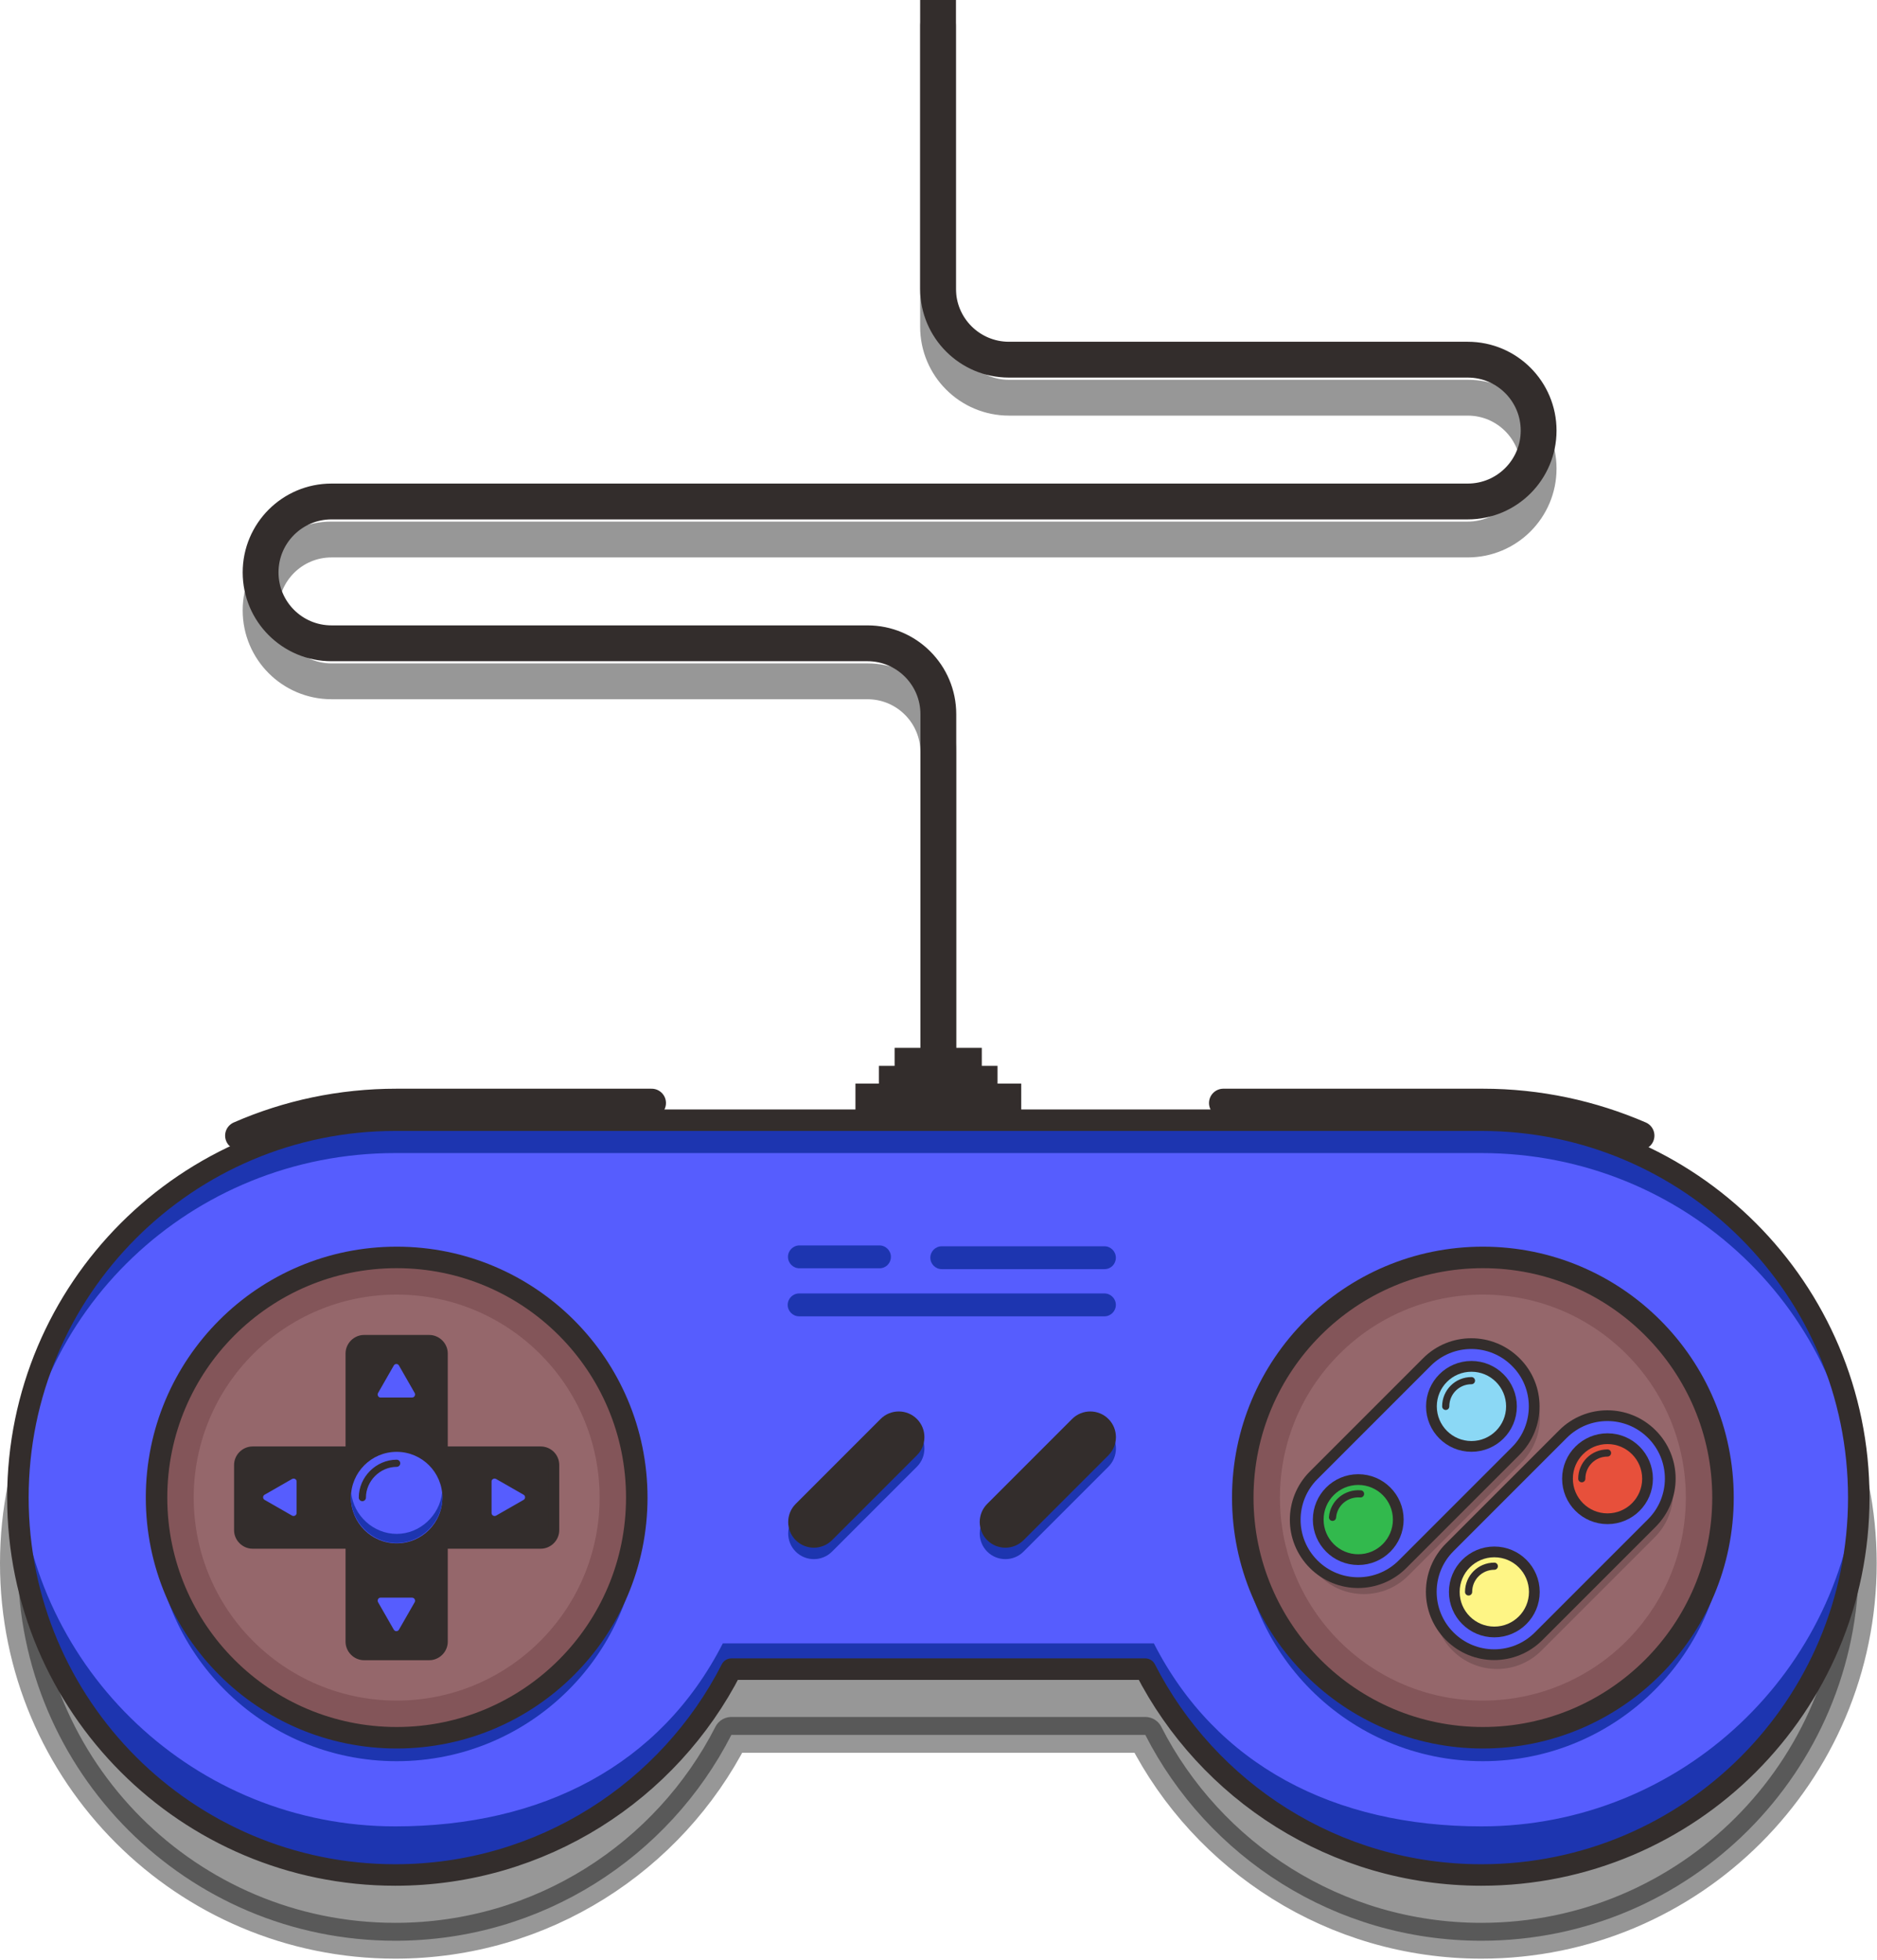 <svg width="524" height="547" viewBox="0 0 524 547" fill="none" xmlns="http://www.w3.org/2000/svg">
<g id="console">
<path id="XMLID 20" opacity="0.41" d="M413.576 331.01H110.336C52.162 331.01 5 378.172 5 436.346C5 494.521 52.162 541.682 110.336 541.682C151.273 541.682 186.784 518.301 204.181 484.226H319.731C337.128 518.301 372.639 541.682 413.576 541.682C471.75 541.682 518.912 494.521 518.912 436.346C518.912 378.172 471.75 331.01 413.576 331.01Z" fill="black" stroke="black" stroke-width="10" stroke-miterlimit="10" stroke-linecap="round" stroke-linejoin="round"/>
<path id="XMLID 19" opacity="0.41" d="M261.956 305.235V209.954C261.956 199.021 253.098 190.163 242.166 190.163H92.541C81.608 190.163 72.75 181.306 72.75 170.373C72.75 159.44 81.608 150.583 92.541 150.583H409.746C420.678 150.583 429.536 141.725 429.536 130.792C429.536 119.86 420.678 111.002 409.746 111.002H281.667C270.734 111.002 261.876 102.144 261.876 91.211V7.182" stroke="black" stroke-width="10" stroke-miterlimit="10" stroke-linecap="round" stroke-linejoin="round"/>
<path id="XMLID 43" d="M261.956 294.622V199.34C261.956 188.408 253.098 179.55 242.166 179.55H92.541C81.608 179.55 72.75 170.692 72.75 159.76C72.75 148.827 81.608 139.969 92.541 139.969H409.746C420.678 139.969 429.536 131.111 429.536 120.179C429.536 109.246 420.678 100.388 409.746 100.388H281.667C270.734 100.388 261.876 91.531 261.876 80.598V0" stroke="#332D2C" stroke-width="10" stroke-miterlimit="10" stroke-linejoin="round"/>
<path id="XMLID 37" d="M285.098 302.442H238.814V312.417H285.098V302.442Z" fill="#332D2C"/>
<path id="XMLID 41" d="M278.475 297.494H245.358V305.315H278.475V297.494Z" fill="#332D2C"/>
<path id="XMLID 54" d="M274.086 292.467H249.747V299.968H274.086V292.467Z" fill="#332D2C"/>
<path id="XMLID 44" d="M413.576 312.656H110.336C52.162 312.656 5 359.818 5 417.992C5 476.167 52.162 523.328 110.336 523.328C151.273 523.328 186.784 499.947 204.181 465.872H319.731C337.128 499.947 372.639 523.328 413.576 523.328C471.75 523.328 518.912 476.167 518.912 417.992C518.912 359.818 471.75 312.656 413.576 312.656Z" fill="#565DFE"/>
<path id="XMLID 74" d="M245.517 353.993H223.173C221.418 353.993 219.981 352.556 219.981 350.801C219.981 349.045 221.418 347.609 223.173 347.609H245.517C247.273 347.609 248.709 349.045 248.709 350.801C248.709 352.556 247.353 353.993 245.517 353.993Z" fill="#1D35B0"/>
<path id="XMLID 73" d="M308.32 354.232H262.914C261.158 354.232 259.722 352.796 259.722 351.04C259.722 349.285 261.158 347.848 262.914 347.848H308.32C310.075 347.848 311.512 349.285 311.512 351.04C311.512 352.796 310.155 354.232 308.32 354.232Z" fill="#1D35B0"/>
<path id="XMLID 71" d="M308.32 367.399H223.093C221.338 367.399 219.901 365.963 219.901 364.207C219.901 362.452 221.338 361.015 223.093 361.015H308.32C310.075 361.015 311.512 362.452 311.512 364.207C311.512 365.963 310.075 367.399 308.32 367.399Z" fill="#1D35B0"/>
<path id="XMLID 67" d="M222.136 433.075C219.343 430.282 219.343 425.733 222.136 422.94L245.836 399.239C248.629 396.446 253.178 396.446 255.971 399.239C258.764 402.032 258.764 406.581 255.971 409.374L232.27 433.075C229.477 435.868 224.929 435.868 222.136 433.075Z" fill="#1D35B0"/>
<path id="XMLID 56" d="M275.602 433.075C272.809 430.282 272.809 425.733 275.602 422.94L299.302 399.239C302.095 396.446 306.644 396.446 309.437 399.239C312.23 402.032 312.23 406.581 309.437 409.374L285.736 433.075C282.943 435.868 278.395 435.868 275.602 433.075Z" fill="#1D35B0"/>
<path id="XMLID 53" d="M110.336 321.833H413.576C470.473 321.833 516.837 366.202 518.832 421.663C518.912 420.386 518.912 419.189 518.912 417.913C518.912 359.738 471.75 312.577 413.576 312.577H110.336C52.162 312.577 5 359.738 5 417.913C5 419.189 5 420.386 5.08 421.663C6.995 366.202 53.359 321.833 110.336 321.833Z" fill="#1D35B0"/>
<path id="XMLID 52" d="M413.576 509.762C372.639 509.762 339.522 492.765 322.125 458.69H201.787C184.39 492.765 151.273 509.762 110.336 509.762C54.476 509.762 8.751 466.192 5.239 411.209C5.08 413.444 5 415.678 5 417.992C5 476.167 52.162 523.328 110.336 523.328C151.273 523.328 186.784 499.947 204.181 465.872H319.731C337.128 499.947 372.639 523.328 413.576 523.328C471.75 523.328 518.912 476.167 518.912 417.992C518.912 415.678 518.832 413.444 518.673 411.209C515.161 466.192 469.436 509.762 413.576 509.762Z" fill="#1D35B0"/>
<path id="XMLID 48" d="M110.735 491.568C148.197 491.568 178.565 461.199 178.565 423.738C178.565 386.276 148.197 355.908 110.735 355.908C73.273 355.908 42.905 386.276 42.905 423.738C42.905 461.199 73.273 491.568 110.735 491.568Z" fill="#1D35B0"/>
<path id="XMLID 46" d="M110.735 485.024C147.756 485.024 177.767 455.013 177.767 417.992C177.767 380.972 147.756 350.96 110.735 350.96C73.714 350.96 43.703 380.972 43.703 417.992C43.703 455.013 73.714 485.024 110.735 485.024Z" fill="#835559"/>
<path id="XMLID 50" d="M110.735 474.65C142.026 474.65 167.393 449.284 167.393 417.992C167.393 386.701 142.026 361.334 110.735 361.334C79.444 361.334 54.077 386.701 54.077 417.992C54.077 449.284 79.444 474.65 110.735 474.65Z" fill="#95676B"/>
<path id="XMLID 6" d="M150.954 405.224H123.503V377.773C123.503 375.778 121.827 374.102 119.832 374.102H101.638C99.643 374.102 97.967 375.778 97.967 377.773V405.224H70.516C68.521 405.224 66.845 406.9 66.845 408.895V427.09C66.845 429.085 68.521 430.76 70.516 430.76H97.967V458.212C97.967 460.207 99.643 461.882 101.638 461.882H119.832C121.827 461.882 123.503 460.207 123.503 458.212V430.76H150.954C152.949 430.76 154.625 429.085 154.625 427.09V408.895C154.625 406.82 152.949 405.224 150.954 405.224Z" fill="#332D2C"/>
<path id="XMLID 7" d="M110.735 485.024C147.756 485.024 177.767 455.013 177.767 417.992C177.767 380.972 147.756 350.96 110.735 350.96C73.714 350.96 43.703 380.972 43.703 417.992C43.703 455.013 73.714 485.024 110.735 485.024Z" stroke="#332D2C" stroke-width="6" stroke-miterlimit="10" stroke-linecap="round" stroke-linejoin="round"/>
<path id="XMLID 51" d="M413.975 491.568C451.436 491.568 481.805 461.199 481.805 423.738C481.805 386.276 451.436 355.908 413.975 355.908C376.514 355.908 346.145 386.276 346.145 423.738C346.145 461.199 376.514 491.568 413.975 491.568Z" fill="#1D35B0"/>
<path id="XMLID 49" d="M413.975 485.024C450.996 485.024 481.007 455.013 481.007 417.992C481.007 380.972 450.996 350.96 413.975 350.96C376.954 350.96 346.943 380.972 346.943 417.992C346.943 455.013 376.954 485.024 413.975 485.024Z" fill="#835559"/>
<path id="XMLID 66" d="M413.975 474.65C445.266 474.65 470.633 449.284 470.633 417.992C470.633 386.701 445.266 361.334 413.975 361.334C382.684 361.334 357.317 386.701 357.317 417.992C357.317 449.284 382.684 474.65 413.975 474.65Z" fill="#95676B"/>
<path id="XMLID 16" d="M413.975 485.024C450.996 485.024 481.007 455.013 481.007 417.992C481.007 380.972 450.996 350.96 413.975 350.96C376.954 350.96 346.943 380.972 346.943 417.992C346.943 455.013 376.954 485.024 413.975 485.024Z" stroke="#332D2C" stroke-width="6" stroke-miterlimit="10" stroke-linecap="round" stroke-linejoin="round"/>
<path id="XMLID 10" d="M105.548 388.786L109.937 381.125C110.256 380.566 111.054 380.566 111.373 381.125L115.762 388.786C116.082 389.344 115.683 390.062 115.044 390.062H106.186C105.628 390.062 105.229 389.344 105.548 388.786Z" fill="#565DFE"/>
<path id="XMLID 12" d="M105.548 447.199L109.937 454.86C110.256 455.419 111.054 455.419 111.373 454.86L115.762 447.199C116.082 446.641 115.683 445.922 115.044 445.922H106.186C105.628 445.922 105.229 446.641 105.548 447.199Z" fill="#565DFE"/>
<path id="XMLID 55" d="M150.954 405.224H123.503V377.773C123.503 375.778 121.827 374.102 119.832 374.102H101.638C99.643 374.102 97.967 375.778 97.967 377.773V405.224H70.516C68.521 405.224 66.845 406.9 66.845 408.895V427.09C66.845 429.085 68.521 430.76 70.516 430.76H97.967V458.212C97.967 460.207 99.643 461.882 101.638 461.882H119.832C121.827 461.882 123.503 460.207 123.503 458.212V430.76H150.954C152.949 430.76 154.625 429.085 154.625 427.09V408.895C154.625 406.82 152.949 405.224 150.954 405.224Z" stroke="#332D2C" stroke-width="3" stroke-miterlimit="10" stroke-linecap="round" stroke-linejoin="round"/>
<path id="XMLID 11" d="M138.505 412.805L146.166 417.194C146.725 417.514 146.725 418.312 146.166 418.631L138.505 423.02C137.947 423.339 137.229 422.94 137.229 422.302V413.444C137.229 412.885 137.947 412.486 138.505 412.805Z" fill="#565DFE"/>
<path id="XMLID 9" d="M81.528 412.805L73.867 417.194C73.309 417.514 73.309 418.312 73.867 418.631L81.528 423.02C82.087 423.339 82.805 422.94 82.805 422.302V413.444C82.805 412.885 82.087 412.486 81.528 412.805Z" fill="#565DFE"/>
<path id="XMLID 45" d="M341.517 307.868H413.975C429.536 307.868 444.379 311.14 457.865 316.966" stroke="#332D2C" stroke-width="8" stroke-miterlimit="10" stroke-linecap="round" stroke-linejoin="round"/>
<path id="XMLID 36" d="M66.845 316.966C80.331 311.06 95.174 307.868 110.735 307.868H181.917" stroke="#332D2C" stroke-width="8" stroke-miterlimit="10" stroke-linecap="round" stroke-linejoin="round"/>
<path id="XMLID 32" d="M413.576 312.656H110.336C52.162 312.656 5 359.818 5 417.992C5 476.167 52.162 523.328 110.336 523.328C151.273 523.328 186.784 499.947 204.181 465.872H319.731C337.128 499.947 372.639 523.328 413.576 523.328C471.75 523.328 518.912 476.167 518.912 417.992C518.912 359.818 471.75 312.656 413.576 312.656Z" stroke="#332D2C" stroke-width="6" stroke-miterlimit="10" stroke-linecap="round" stroke-linejoin="round"/>
<path id="XMLID 65" opacity="0.17" d="M424.748 408.177L393.147 439.778C386.284 446.641 375.192 446.641 368.329 439.778C361.467 432.915 361.467 421.823 368.329 414.96L399.93 383.359C406.793 376.496 417.885 376.496 424.748 383.359C431.611 390.142 431.611 401.314 424.748 408.177Z" fill="black"/>
<path id="XMLID 59" d="M423.152 404.985L391.551 436.586C384.688 443.449 373.596 443.449 366.733 436.586C359.871 429.723 359.871 418.631 366.733 411.768L398.334 380.167C405.197 373.304 416.289 373.304 423.152 380.167C430.015 386.95 430.015 398.122 423.152 404.985Z" fill="#565DFE"/>
<path id="XMLID 2" d="M423.152 404.985L391.551 436.586C384.688 443.449 373.596 443.449 366.733 436.586C359.871 429.723 359.871 418.631 366.733 411.768L398.334 380.167C405.197 373.304 416.289 373.304 423.152 380.167C430.015 386.95 430.015 398.122 423.152 404.985Z" stroke="#332D2C" stroke-width="3" stroke-miterlimit="10" stroke-linecap="round" stroke-linejoin="round"/>
<path id="XMLID 63" d="M379.182 435.309C385.352 435.309 390.354 430.307 390.354 424.137C390.354 417.967 385.352 412.965 379.182 412.965C373.012 412.965 368.01 417.967 368.01 424.137C368.01 430.307 373.012 435.309 379.182 435.309Z" fill="#32B94D"/>
<path id="XMLID 8" d="M372 423.499C372.319 419.509 375.831 416.636 379.821 416.955" stroke="#332D2C" stroke-width="2" stroke-miterlimit="10" stroke-linecap="round" stroke-linejoin="round"/>
<path id="XMLID 18" d="M379.182 435.309C385.352 435.309 390.354 430.307 390.354 424.137C390.354 417.967 385.352 412.965 379.182 412.965C373.012 412.965 368.01 417.967 368.01 424.137C368.01 430.307 373.012 435.309 379.182 435.309Z" stroke="#332D2C" stroke-width="3" stroke-miterlimit="10" stroke-linecap="round" stroke-linejoin="round"/>
<path id="XMLID 62" d="M410.783 403.708C416.953 403.708 421.955 398.706 421.955 392.536C421.955 386.366 416.953 381.364 410.783 381.364C404.613 381.364 399.611 386.366 399.611 392.536C399.611 398.706 404.613 403.708 410.783 403.708Z" fill="#8BD8F5"/>
<path id="XMLID 13" d="M403.601 392.536C403.601 388.546 406.793 385.354 410.783 385.354" stroke="#332D2C" stroke-width="2" stroke-miterlimit="10" stroke-linecap="round" stroke-linejoin="round"/>
<path id="XMLID 17" d="M410.783 403.708C416.953 403.708 421.955 398.706 421.955 392.536C421.955 386.366 416.953 381.364 410.783 381.364C404.613 381.364 399.611 386.366 399.611 392.536C399.611 398.706 404.613 403.708 410.783 403.708Z" stroke="#332D2C" stroke-width="3" stroke-miterlimit="10" stroke-linecap="round" stroke-linejoin="round"/>
<path id="XMLID 64" opacity="0.17" d="M461.935 429.085L430.334 460.685C423.471 467.548 412.379 467.548 405.516 460.685C398.653 453.823 398.653 442.73 405.516 435.868L437.117 404.267C443.98 397.404 455.072 397.404 461.935 404.267C468.798 411.13 468.798 422.222 461.935 429.085Z" fill="black"/>
<path id="XMLID 57" d="M461.137 425.095L429.536 456.695C422.673 463.558 411.581 463.558 404.718 456.695C397.855 449.833 397.855 438.74 404.718 431.878L436.319 400.277C443.182 393.414 454.274 393.414 461.137 400.277C468 407.14 468 418.232 461.137 425.095Z" fill="#565DFE"/>
<path id="XMLID 35" d="M461.137 425.095L429.536 456.695C422.673 463.558 411.581 463.558 404.718 456.695C397.855 449.833 397.855 438.74 404.718 431.878L436.319 400.277C443.182 393.414 454.274 393.414 461.137 400.277C468 407.14 468 418.232 461.137 425.095Z" stroke="#332D2C" stroke-width="3" stroke-miterlimit="10" stroke-linecap="round" stroke-linejoin="round"/>
<path id="XMLID 61" d="M417.167 455.498C423.337 455.498 428.339 450.497 428.339 444.326C428.339 438.156 423.337 433.154 417.167 433.154C410.997 433.154 405.995 438.156 405.995 444.326C405.995 450.497 410.997 455.498 417.167 455.498Z" fill="#FEF585"/>
<path id="XMLID 15" d="M409.985 444.326C409.985 440.336 413.177 437.144 417.167 437.144" stroke="#332D2C" stroke-width="2" stroke-miterlimit="10" stroke-linecap="round" stroke-linejoin="round"/>
<path id="XMLID 34" d="M417.167 455.498C423.337 455.498 428.339 450.497 428.339 444.326C428.339 438.156 423.337 433.154 417.167 433.154C410.997 433.154 405.995 438.156 405.995 444.326C405.995 450.497 410.997 455.498 417.167 455.498Z" stroke="#332D2C" stroke-width="3" stroke-miterlimit="10" stroke-linecap="round" stroke-linejoin="round"/>
<path id="XMLID 33" d="M448.768 423.898C454.938 423.898 459.94 418.896 459.94 412.726C459.94 406.556 454.938 401.554 448.768 401.554C442.598 401.554 437.596 406.556 437.596 412.726C437.596 418.896 442.598 423.898 448.768 423.898Z" fill="#E7503B"/>
<path id="XMLID 70" d="M441.586 412.726C441.586 408.736 444.778 405.544 448.768 405.544" stroke="#332D2C" stroke-width="2" stroke-miterlimit="10" stroke-linecap="round" stroke-linejoin="round"/>
<path id="XMLID 60" d="M448.768 423.898C454.938 423.898 459.94 418.896 459.94 412.726C459.94 406.556 454.938 401.554 448.768 401.554C442.598 401.554 437.596 406.556 437.596 412.726C437.596 418.896 442.598 423.898 448.768 423.898Z" stroke="#332D2C" stroke-width="3" stroke-miterlimit="10" stroke-linecap="round" stroke-linejoin="round"/>
<path id="XMLID 14" d="M222.136 429.883C219.343 427.09 219.343 422.541 222.136 419.748L245.836 396.047C248.629 393.254 253.178 393.254 255.971 396.047C258.764 398.84 258.764 403.389 255.971 406.182L232.27 429.883C229.477 432.676 224.929 432.676 222.136 429.883Z" fill="#332D2C"/>
<path id="XMLID 38" d="M275.602 429.883C272.809 427.09 272.809 422.541 275.602 419.748L299.302 396.047C302.095 393.254 306.644 393.254 309.437 396.047C312.23 398.84 312.23 403.389 309.437 406.182L285.736 429.883C282.943 432.676 278.395 432.676 275.602 429.883Z" fill="#332D2C"/>
<path id="XMLID 58" d="M110.735 430.76C117.787 430.76 123.503 425.044 123.503 417.992C123.503 410.941 117.787 405.224 110.735 405.224C103.683 405.224 97.967 410.941 97.967 417.992C97.967 425.044 103.683 430.76 110.735 430.76Z" fill="#565DFE"/>
<path id="XMLID 72" d="M110.735 428.127C104.271 428.127 98.685 423.02 98.047 416.636C97.967 417.035 97.967 417.514 97.967 417.913C97.967 424.855 103.792 430.681 110.735 430.681C117.678 430.681 123.503 424.855 123.503 417.913C123.503 417.434 123.503 417.035 123.423 416.636C122.705 423.02 117.199 428.127 110.735 428.127Z" fill="#1D35B0"/>
<path id="XMLID 68" d="M101.159 417.992C101.159 412.805 105.548 408.416 110.735 408.416" stroke="#332D2C" stroke-width="2" stroke-miterlimit="10" stroke-linecap="round" stroke-linejoin="round"/>
</g>
</svg>
